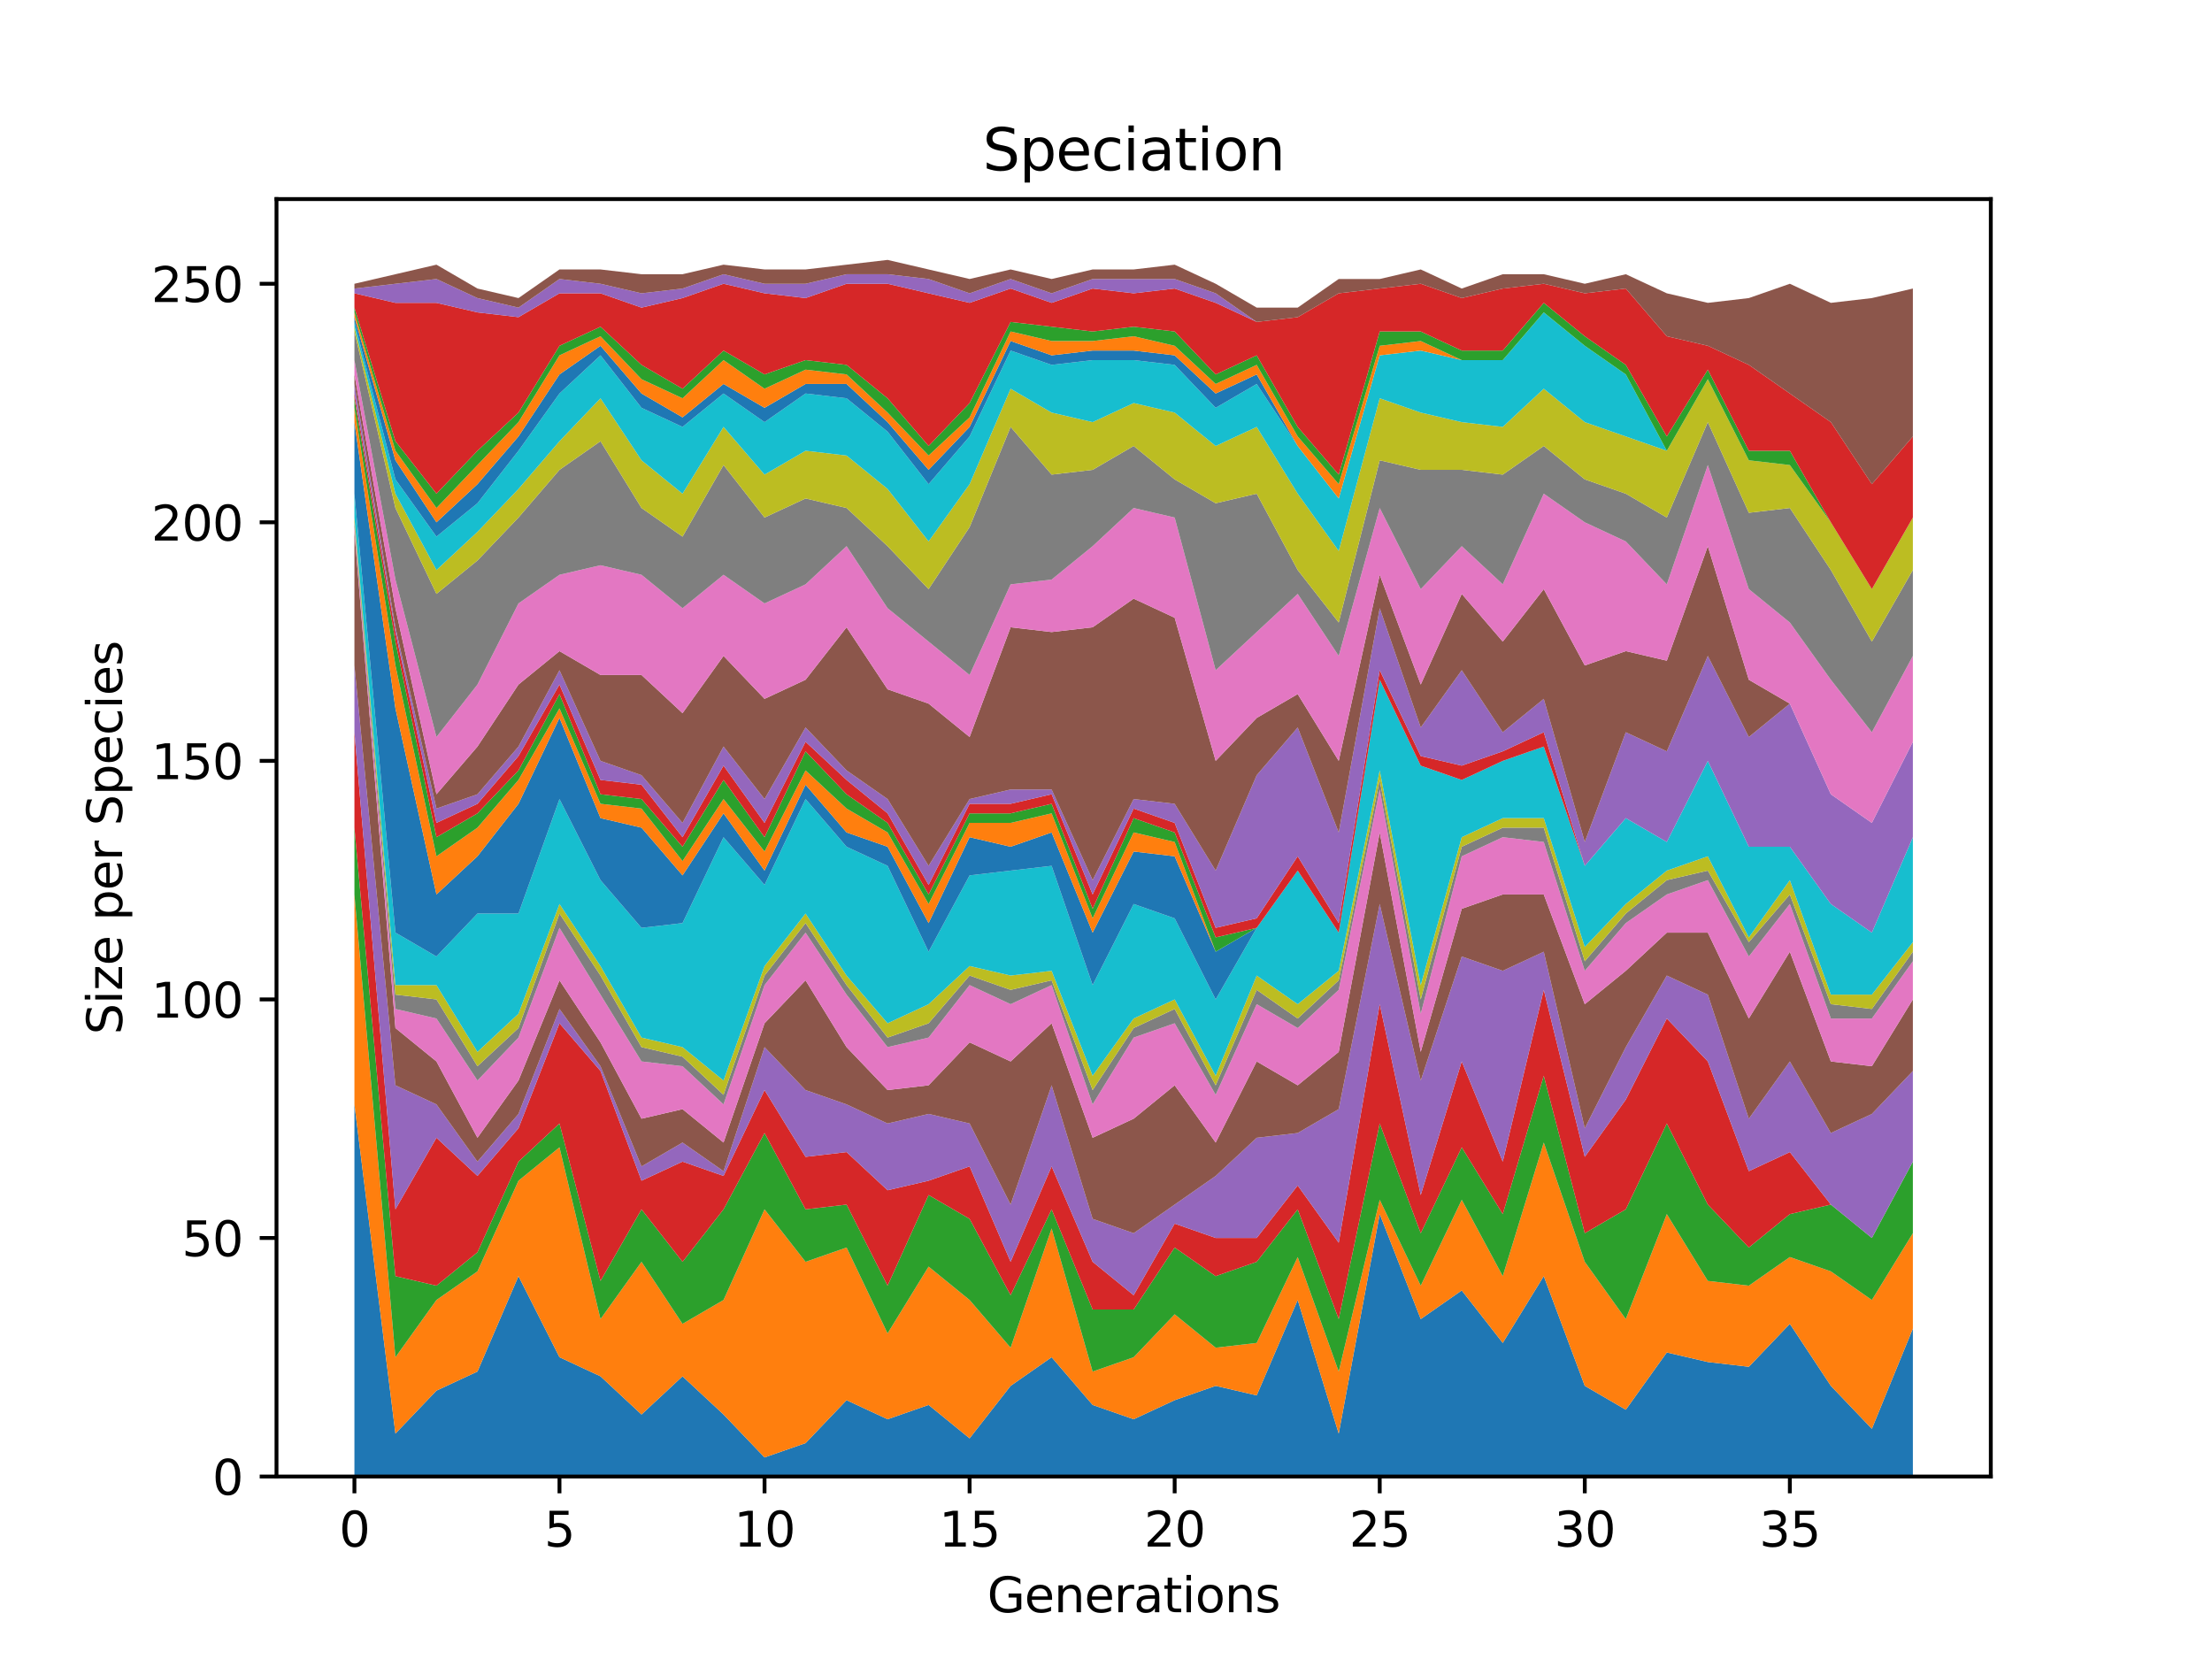 <?xml version="1.0" encoding="utf-8" standalone="no"?>
<!DOCTYPE svg PUBLIC "-//W3C//DTD SVG 1.1//EN"
  "http://www.w3.org/Graphics/SVG/1.1/DTD/svg11.dtd">
<svg xmlns:xlink="http://www.w3.org/1999/xlink" width="460.8pt" height="345.6pt" viewBox="0 0 460.8 345.6" xmlns="http://www.w3.org/2000/svg" version="1.1">
 <defs>
  <style type="text/css">*{stroke-linejoin: round; stroke-linecap: butt}</style>
 </defs>
 <g id="figure_1">
  <g id="patch_1">
   <path d="M 0 345.6 
L 460.8 345.6 
L 460.8 0 
L 0 0 
z
" style="fill: #ffffff"/>
  </g>
  <g id="axes_1">
   <g id="patch_2">
    <path d="M 57.6 307.584 
L 414.72 307.584 
L 414.72 41.472 
L 57.6 41.472 
z
" style="fill: #ffffff"/>
   </g>
   <g id="PolyCollection_1">
    <path d="M 73.833 230.061 
L 73.833 307.584 
L 82.376 307.584 
L 90.92 307.584 
L 99.463 307.584 
L 108.007 307.584 
L 116.55 307.584 
L 125.094 307.584 
L 133.638 307.584 
L 142.181 307.584 
L 150.725 307.584 
L 159.268 307.584 
L 167.812 307.584 
L 176.355 307.584 
L 184.899 307.584 
L 193.442 307.584 
L 201.986 307.584 
L 210.529 307.584 
L 219.073 307.584 
L 227.616 307.584 
L 236.16 307.584 
L 244.704 307.584 
L 253.247 307.584 
L 261.791 307.584 
L 270.334 307.584 
L 278.878 307.584 
L 287.421 307.584 
L 295.965 307.584 
L 304.508 307.584 
L 313.052 307.584 
L 321.595 307.584 
L 330.139 307.584 
L 338.682 307.584 
L 347.226 307.584 
L 355.77 307.584 
L 364.313 307.584 
L 372.857 307.584 
L 381.4 307.584 
L 389.944 307.584 
L 398.487 307.584 
L 398.487 276.774 
L 398.487 276.774 
L 389.944 297.645 
L 381.4 288.7 
L 372.857 275.78 
L 364.313 284.725 
L 355.77 283.731 
L 347.226 281.743 
L 338.682 293.67 
L 330.139 288.7 
L 321.595 265.841 
L 313.052 279.755 
L 304.508 268.823 
L 295.965 274.786 
L 287.421 252.92 
L 278.878 298.639 
L 270.334 270.81 
L 261.791 290.688 
L 253.247 288.7 
L 244.704 291.682 
L 236.16 295.657 
L 227.616 292.676 
L 219.073 282.737 
L 210.529 288.7 
L 201.986 299.633 
L 193.442 292.676 
L 184.899 295.657 
L 176.355 291.682 
L 167.812 300.627 
L 159.268 303.608 
L 150.725 294.664 
L 142.181 286.712 
L 133.638 294.664 
L 125.094 286.712 
L 116.55 282.737 
L 108.007 265.841 
L 99.463 285.719 
L 90.92 289.694 
L 82.376 298.639 
L 73.833 230.061 
z
" clip-path="url(#p6341fa1222)" style="fill: #1f77b4"/>
   </g>
   <g id="PolyCollection_2">
    <path d="M 73.833 186.33 
L 73.833 230.061 
L 82.376 298.639 
L 90.92 289.694 
L 99.463 285.719 
L 108.007 265.841 
L 116.55 282.737 
L 125.094 286.712 
L 133.638 294.664 
L 142.181 286.712 
L 150.725 294.664 
L 159.268 303.608 
L 167.812 300.627 
L 176.355 291.682 
L 184.899 295.657 
L 193.442 292.676 
L 201.986 299.633 
L 210.529 288.7 
L 219.073 282.737 
L 227.616 292.676 
L 236.16 295.657 
L 244.704 291.682 
L 253.247 288.7 
L 261.791 290.688 
L 270.334 270.81 
L 278.878 298.639 
L 287.421 252.92 
L 295.965 274.786 
L 304.508 268.823 
L 313.052 279.755 
L 321.595 265.841 
L 330.139 288.7 
L 338.682 293.67 
L 347.226 281.743 
L 355.77 283.731 
L 364.313 284.725 
L 372.857 275.78 
L 381.4 288.7 
L 389.944 297.645 
L 398.487 276.774 
L 398.487 256.896 
L 398.487 256.896 
L 389.944 270.81 
L 381.4 264.847 
L 372.857 261.865 
L 364.313 267.829 
L 355.77 266.835 
L 347.226 252.92 
L 338.682 274.786 
L 330.139 262.859 
L 321.595 238.012 
L 313.052 265.841 
L 304.508 249.939 
L 295.965 267.829 
L 287.421 249.939 
L 278.878 285.719 
L 270.334 261.865 
L 261.791 279.755 
L 253.247 280.749 
L 244.704 273.792 
L 236.16 282.737 
L 227.616 285.719 
L 219.073 255.902 
L 210.529 280.749 
L 201.986 270.81 
L 193.442 263.853 
L 184.899 277.768 
L 176.355 259.878 
L 167.812 262.859 
L 159.268 251.927 
L 150.725 270.81 
L 142.181 275.78 
L 133.638 262.859 
L 125.094 274.786 
L 116.55 239.006 
L 108.007 245.963 
L 99.463 264.847 
L 90.92 270.81 
L 82.376 282.737 
L 73.833 186.33 
z
" clip-path="url(#p6341fa1222)" style="fill: #ff7f0e"/>
   </g>
   <g id="PolyCollection_3">
    <path d="M 73.833 172.416 
L 73.833 186.33 
L 82.376 282.737 
L 90.92 270.81 
L 99.463 264.847 
L 108.007 245.963 
L 116.55 239.006 
L 125.094 274.786 
L 133.638 262.859 
L 142.181 275.78 
L 150.725 270.81 
L 159.268 251.927 
L 167.812 262.859 
L 176.355 259.878 
L 184.899 277.768 
L 193.442 263.853 
L 201.986 270.81 
L 210.529 280.749 
L 219.073 255.902 
L 227.616 285.719 
L 236.16 282.737 
L 244.704 273.792 
L 253.247 280.749 
L 261.791 279.755 
L 270.334 261.865 
L 278.878 285.719 
L 287.421 249.939 
L 295.965 267.829 
L 304.508 249.939 
L 313.052 265.841 
L 321.595 238.012 
L 330.139 262.859 
L 338.682 274.786 
L 347.226 252.92 
L 355.77 266.835 
L 364.313 267.829 
L 372.857 261.865 
L 381.4 264.847 
L 389.944 270.81 
L 398.487 256.896 
L 398.487 241.988 
L 398.487 241.988 
L 389.944 257.89 
L 381.4 250.933 
L 372.857 252.92 
L 364.313 259.878 
L 355.77 250.933 
L 347.226 234.037 
L 338.682 251.927 
L 330.139 256.896 
L 321.595 224.098 
L 313.052 252.92 
L 304.508 239.006 
L 295.965 256.896 
L 287.421 234.037 
L 278.878 274.786 
L 270.334 251.927 
L 261.791 262.859 
L 253.247 265.841 
L 244.704 259.878 
L 236.16 272.798 
L 227.616 272.798 
L 219.073 251.927 
L 210.529 269.816 
L 201.986 253.914 
L 193.442 248.945 
L 184.899 267.829 
L 176.355 250.933 
L 167.812 251.927 
L 159.268 236.024 
L 150.725 251.927 
L 142.181 262.859 
L 133.638 251.927 
L 125.094 266.835 
L 116.55 234.037 
L 108.007 241.988 
L 99.463 260.872 
L 90.92 267.829 
L 82.376 265.841 
L 73.833 172.416 
z
" clip-path="url(#p6341fa1222)" style="fill: #2ca02c"/>
   </g>
   <g id="PolyCollection_4">
    <path d="M 73.833 152.538 
L 73.833 172.416 
L 82.376 265.841 
L 90.92 267.829 
L 99.463 260.872 
L 108.007 241.988 
L 116.55 234.037 
L 125.094 266.835 
L 133.638 251.927 
L 142.181 262.859 
L 150.725 251.927 
L 159.268 236.024 
L 167.812 251.927 
L 176.355 250.933 
L 184.899 267.829 
L 193.442 248.945 
L 201.986 253.914 
L 210.529 269.816 
L 219.073 251.927 
L 227.616 272.798 
L 236.16 272.798 
L 244.704 259.878 
L 253.247 265.841 
L 261.791 262.859 
L 270.334 251.927 
L 278.878 274.786 
L 287.421 234.037 
L 295.965 256.896 
L 304.508 239.006 
L 313.052 252.92 
L 321.595 224.098 
L 330.139 256.896 
L 338.682 251.927 
L 347.226 234.037 
L 355.77 250.933 
L 364.313 259.878 
L 372.857 252.92 
L 381.4 250.933 
L 389.944 257.89 
L 398.487 241.988 
L 398.487 241.988 
L 398.487 241.988 
L 389.944 257.89 
L 381.4 250.933 
L 372.857 240 
L 364.313 243.976 
L 355.77 221.116 
L 347.226 212.171 
L 338.682 229.067 
L 330.139 240.994 
L 321.595 206.208 
L 313.052 241.988 
L 304.508 221.116 
L 295.965 248.945 
L 287.421 209.19 
L 278.878 258.884 
L 270.334 246.957 
L 261.791 257.89 
L 253.247 257.89 
L 244.704 254.908 
L 236.16 269.816 
L 227.616 262.859 
L 219.073 242.982 
L 210.529 262.859 
L 201.986 242.982 
L 193.442 245.963 
L 184.899 247.951 
L 176.355 240 
L 167.812 240.994 
L 159.268 227.08 
L 150.725 244.969 
L 142.181 241.988 
L 133.638 245.963 
L 125.094 223.104 
L 116.55 213.165 
L 108.007 235.031 
L 99.463 244.969 
L 90.92 237.018 
L 82.376 251.927 
L 73.833 152.538 
z
" clip-path="url(#p6341fa1222)" style="fill: #d62728"/>
   </g>
   <g id="PolyCollection_5">
    <path d="M 73.833 138.624 
L 73.833 152.538 
L 82.376 251.927 
L 90.92 237.018 
L 99.463 244.969 
L 108.007 235.031 
L 116.55 213.165 
L 125.094 223.104 
L 133.638 245.963 
L 142.181 241.988 
L 150.725 244.969 
L 159.268 227.08 
L 167.812 240.994 
L 176.355 240 
L 184.899 247.951 
L 193.442 245.963 
L 201.986 242.982 
L 210.529 262.859 
L 219.073 242.982 
L 227.616 262.859 
L 236.16 269.816 
L 244.704 254.908 
L 253.247 257.89 
L 261.791 257.89 
L 270.334 246.957 
L 278.878 258.884 
L 287.421 209.19 
L 295.965 248.945 
L 304.508 221.116 
L 313.052 241.988 
L 321.595 206.208 
L 330.139 240.994 
L 338.682 229.067 
L 347.226 212.171 
L 355.77 221.116 
L 364.313 243.976 
L 372.857 240 
L 381.4 250.933 
L 389.944 257.89 
L 398.487 241.988 
L 398.487 223.104 
L 398.487 223.104 
L 389.944 232.049 
L 381.4 236.024 
L 372.857 221.116 
L 364.313 233.043 
L 355.77 207.202 
L 347.226 203.226 
L 338.682 218.135 
L 330.139 235.031 
L 321.595 198.257 
L 313.052 202.232 
L 304.508 199.251 
L 295.965 225.092 
L 287.421 188.318 
L 278.878 231.055 
L 270.334 236.024 
L 261.791 237.018 
L 253.247 244.969 
L 244.704 250.933 
L 236.16 256.896 
L 227.616 253.914 
L 219.073 226.086 
L 210.529 250.933 
L 201.986 234.037 
L 193.442 232.049 
L 184.899 234.037 
L 176.355 230.061 
L 167.812 227.08 
L 159.268 218.135 
L 150.725 243.976 
L 142.181 238.012 
L 133.638 242.982 
L 125.094 222.11 
L 116.55 210.184 
L 108.007 232.049 
L 99.463 241.988 
L 90.92 230.061 
L 82.376 226.086 
L 73.833 138.624 
z
" clip-path="url(#p6341fa1222)" style="fill: #9467bd"/>
   </g>
   <g id="PolyCollection_6">
    <path d="M 73.833 110.795 
L 73.833 138.624 
L 82.376 226.086 
L 90.92 230.061 
L 99.463 241.988 
L 108.007 232.049 
L 116.55 210.184 
L 125.094 222.11 
L 133.638 242.982 
L 142.181 238.012 
L 150.725 243.976 
L 159.268 218.135 
L 167.812 227.08 
L 176.355 230.061 
L 184.899 234.037 
L 193.442 232.049 
L 201.986 234.037 
L 210.529 250.933 
L 219.073 226.086 
L 227.616 253.914 
L 236.16 256.896 
L 244.704 250.933 
L 253.247 244.969 
L 261.791 237.018 
L 270.334 236.024 
L 278.878 231.055 
L 287.421 188.318 
L 295.965 225.092 
L 304.508 199.251 
L 313.052 202.232 
L 321.595 198.257 
L 330.139 235.031 
L 338.682 218.135 
L 347.226 203.226 
L 355.77 207.202 
L 364.313 233.043 
L 372.857 221.116 
L 381.4 236.024 
L 389.944 232.049 
L 398.487 223.104 
L 398.487 208.196 
L 398.487 208.196 
L 389.944 222.11 
L 381.4 221.116 
L 372.857 198.257 
L 364.313 212.171 
L 355.77 194.281 
L 347.226 194.281 
L 338.682 202.232 
L 330.139 209.19 
L 321.595 186.33 
L 313.052 186.33 
L 304.508 189.312 
L 295.965 219.128 
L 287.421 173.41 
L 278.878 219.128 
L 270.334 226.086 
L 261.791 221.116 
L 253.247 238.012 
L 244.704 226.086 
L 236.16 233.043 
L 227.616 237.018 
L 219.073 213.165 
L 210.529 221.116 
L 201.986 217.141 
L 193.442 226.086 
L 184.899 227.08 
L 176.355 218.135 
L 167.812 204.22 
L 159.268 213.165 
L 150.725 238.012 
L 142.181 231.055 
L 133.638 233.043 
L 125.094 217.141 
L 116.55 204.22 
L 108.007 225.092 
L 99.463 237.018 
L 90.92 221.116 
L 82.376 214.159 
L 73.833 110.795 
z
" clip-path="url(#p6341fa1222)" style="fill: #8c564b"/>
   </g>
   <g id="PolyCollection_7">
    <path d="M 73.833 109.801 
L 73.833 110.795 
L 82.376 214.159 
L 90.92 221.116 
L 99.463 237.018 
L 108.007 225.092 
L 116.55 204.22 
L 125.094 217.141 
L 133.638 233.043 
L 142.181 231.055 
L 150.725 238.012 
L 159.268 213.165 
L 167.812 204.22 
L 176.355 218.135 
L 184.899 227.08 
L 193.442 226.086 
L 201.986 217.141 
L 210.529 221.116 
L 219.073 213.165 
L 227.616 237.018 
L 236.16 233.043 
L 244.704 226.086 
L 253.247 238.012 
L 261.791 221.116 
L 270.334 226.086 
L 278.878 219.128 
L 287.421 173.41 
L 295.965 219.128 
L 304.508 189.312 
L 313.052 186.33 
L 321.595 186.33 
L 330.139 209.19 
L 338.682 202.232 
L 347.226 194.281 
L 355.77 194.281 
L 364.313 212.171 
L 372.857 198.257 
L 381.4 221.116 
L 389.944 222.11 
L 398.487 208.196 
L 398.487 200.245 
L 398.487 200.245 
L 389.944 212.171 
L 381.4 212.171 
L 372.857 188.318 
L 364.313 199.251 
L 355.77 183.349 
L 347.226 186.33 
L 338.682 192.294 
L 330.139 202.232 
L 321.595 175.398 
L 313.052 174.404 
L 304.508 178.379 
L 295.965 211.177 
L 287.421 164.465 
L 278.878 206.208 
L 270.334 214.159 
L 261.791 209.19 
L 253.247 228.073 
L 244.704 213.165 
L 236.16 216.147 
L 227.616 230.061 
L 219.073 205.214 
L 210.529 209.19 
L 201.986 205.214 
L 193.442 216.147 
L 184.899 218.135 
L 176.355 207.202 
L 167.812 194.281 
L 159.268 205.214 
L 150.725 230.061 
L 142.181 222.11 
L 133.638 221.116 
L 125.094 207.202 
L 116.55 193.288 
L 108.007 216.147 
L 99.463 225.092 
L 90.92 212.171 
L 82.376 210.184 
L 73.833 109.801 
z
" clip-path="url(#p6341fa1222)" style="fill: #e377c2"/>
   </g>
   <g id="PolyCollection_8">
    <path d="M 73.833 108.808 
L 73.833 109.801 
L 82.376 210.184 
L 90.92 212.171 
L 99.463 225.092 
L 108.007 216.147 
L 116.55 193.288 
L 125.094 207.202 
L 133.638 221.116 
L 142.181 222.11 
L 150.725 230.061 
L 159.268 205.214 
L 167.812 194.281 
L 176.355 207.202 
L 184.899 218.135 
L 193.442 216.147 
L 201.986 205.214 
L 210.529 209.19 
L 219.073 205.214 
L 227.616 230.061 
L 236.16 216.147 
L 244.704 213.165 
L 253.247 228.073 
L 261.791 209.19 
L 270.334 214.159 
L 278.878 206.208 
L 287.421 164.465 
L 295.965 211.177 
L 304.508 178.379 
L 313.052 174.404 
L 321.595 175.398 
L 330.139 202.232 
L 338.682 192.294 
L 347.226 186.33 
L 355.77 183.349 
L 364.313 199.251 
L 372.857 188.318 
L 381.4 212.171 
L 389.944 212.171 
L 398.487 200.245 
L 398.487 198.257 
L 398.487 198.257 
L 389.944 210.184 
L 381.4 209.19 
L 372.857 186.33 
L 364.313 196.269 
L 355.77 181.361 
L 347.226 183.349 
L 338.682 190.306 
L 330.139 200.245 
L 321.595 172.416 
L 313.052 172.416 
L 304.508 176.392 
L 295.965 208.196 
L 287.421 162.477 
L 278.878 204.22 
L 270.334 212.171 
L 261.791 206.208 
L 253.247 226.086 
L 244.704 210.184 
L 236.16 214.159 
L 227.616 227.08 
L 219.073 204.22 
L 210.529 206.208 
L 201.986 203.226 
L 193.442 213.165 
L 184.899 216.147 
L 176.355 205.214 
L 167.812 192.294 
L 159.268 203.226 
L 150.725 228.073 
L 142.181 220.122 
L 133.638 218.135 
L 125.094 203.226 
L 116.55 190.306 
L 108.007 214.159 
L 99.463 222.11 
L 90.92 208.196 
L 82.376 207.202 
L 73.833 108.808 
z
" clip-path="url(#p6341fa1222)" style="fill: #7f7f7f"/>
   </g>
   <g id="PolyCollection_9">
    <path d="M 73.833 107.814 
L 73.833 108.808 
L 82.376 207.202 
L 90.92 208.196 
L 99.463 222.11 
L 108.007 214.159 
L 116.55 190.306 
L 125.094 203.226 
L 133.638 218.135 
L 142.181 220.122 
L 150.725 228.073 
L 159.268 203.226 
L 167.812 192.294 
L 176.355 205.214 
L 184.899 216.147 
L 193.442 213.165 
L 201.986 203.226 
L 210.529 206.208 
L 219.073 204.22 
L 227.616 227.08 
L 236.16 214.159 
L 244.704 210.184 
L 253.247 226.086 
L 261.791 206.208 
L 270.334 212.171 
L 278.878 204.22 
L 287.421 162.477 
L 295.965 208.196 
L 304.508 176.392 
L 313.052 172.416 
L 321.595 172.416 
L 330.139 200.245 
L 338.682 190.306 
L 347.226 183.349 
L 355.77 181.361 
L 364.313 196.269 
L 372.857 186.33 
L 381.4 209.19 
L 389.944 210.184 
L 398.487 198.257 
L 398.487 196.269 
L 398.487 196.269 
L 389.944 207.202 
L 381.4 207.202 
L 372.857 183.349 
L 364.313 195.275 
L 355.77 178.379 
L 347.226 181.361 
L 338.682 188.318 
L 330.139 197.263 
L 321.595 170.428 
L 313.052 170.428 
L 304.508 174.404 
L 295.965 205.214 
L 287.421 160.489 
L 278.878 202.232 
L 270.334 209.19 
L 261.791 203.226 
L 253.247 224.098 
L 244.704 208.196 
L 236.16 212.171 
L 227.616 224.098 
L 219.073 202.232 
L 210.529 203.226 
L 201.986 201.239 
L 193.442 209.19 
L 184.899 213.165 
L 176.355 203.226 
L 167.812 190.306 
L 159.268 201.239 
L 150.725 225.092 
L 142.181 218.135 
L 133.638 216.147 
L 125.094 201.239 
L 116.55 188.318 
L 108.007 211.177 
L 99.463 219.128 
L 90.92 205.214 
L 82.376 205.214 
L 73.833 107.814 
z
" clip-path="url(#p6341fa1222)" style="fill: #bcbd22"/>
   </g>
   <g id="PolyCollection_10">
    <path d="M 73.833 102.844 
L 73.833 107.814 
L 82.376 205.214 
L 90.92 205.214 
L 99.463 219.128 
L 108.007 211.177 
L 116.55 188.318 
L 125.094 201.239 
L 133.638 216.147 
L 142.181 218.135 
L 150.725 225.092 
L 159.268 201.239 
L 167.812 190.306 
L 176.355 203.226 
L 184.899 213.165 
L 193.442 209.19 
L 201.986 201.239 
L 210.529 203.226 
L 219.073 202.232 
L 227.616 224.098 
L 236.16 212.171 
L 244.704 208.196 
L 253.247 224.098 
L 261.791 203.226 
L 270.334 209.19 
L 278.878 202.232 
L 287.421 160.489 
L 295.965 205.214 
L 304.508 174.404 
L 313.052 170.428 
L 321.595 170.428 
L 330.139 197.263 
L 338.682 188.318 
L 347.226 181.361 
L 355.77 178.379 
L 364.313 195.275 
L 372.857 183.349 
L 381.4 207.202 
L 389.944 207.202 
L 398.487 196.269 
L 398.487 174.404 
L 398.487 174.404 
L 389.944 194.281 
L 381.4 188.318 
L 372.857 176.392 
L 364.313 176.392 
L 355.77 158.502 
L 347.226 175.398 
L 338.682 170.428 
L 330.139 180.367 
L 321.595 155.52 
L 313.052 158.502 
L 304.508 162.477 
L 295.965 159.496 
L 287.421 141.606 
L 278.878 194.281 
L 270.334 181.361 
L 261.791 193.288 
L 253.247 208.196 
L 244.704 191.3 
L 236.16 188.318 
L 227.616 205.214 
L 219.073 180.367 
L 210.529 181.361 
L 201.986 182.355 
L 193.442 198.257 
L 184.899 180.367 
L 176.355 176.392 
L 167.812 166.453 
L 159.268 184.343 
L 150.725 174.404 
L 142.181 192.294 
L 133.638 193.288 
L 125.094 183.349 
L 116.55 166.453 
L 108.007 190.306 
L 99.463 190.306 
L 90.92 199.251 
L 82.376 194.281 
L 73.833 102.844 
z
" clip-path="url(#p6341fa1222)" style="fill: #17becf"/>
   </g>
   <g id="PolyCollection_11">
    <path d="M 73.833 87.936 
L 73.833 102.844 
L 82.376 194.281 
L 90.92 199.251 
L 99.463 190.306 
L 108.007 190.306 
L 116.55 166.453 
L 125.094 183.349 
L 133.638 193.288 
L 142.181 192.294 
L 150.725 174.404 
L 159.268 184.343 
L 167.812 166.453 
L 176.355 176.392 
L 184.899 180.367 
L 193.442 198.257 
L 201.986 182.355 
L 210.529 181.361 
L 219.073 180.367 
L 227.616 205.214 
L 236.16 188.318 
L 244.704 191.3 
L 253.247 208.196 
L 261.791 193.288 
L 270.334 181.361 
L 278.878 194.281 
L 287.421 141.606 
L 295.965 159.496 
L 304.508 162.477 
L 313.052 158.502 
L 321.595 155.52 
L 330.139 180.367 
L 338.682 170.428 
L 347.226 175.398 
L 355.77 158.502 
L 364.313 176.392 
L 372.857 176.392 
L 381.4 188.318 
L 389.944 194.281 
L 398.487 174.404 
L 398.487 174.404 
L 398.487 174.404 
L 389.944 194.281 
L 381.4 188.318 
L 372.857 176.392 
L 364.313 176.392 
L 355.77 158.502 
L 347.226 175.398 
L 338.682 170.428 
L 330.139 180.367 
L 321.595 155.52 
L 313.052 158.502 
L 304.508 162.477 
L 295.965 159.496 
L 287.421 141.606 
L 278.878 194.281 
L 270.334 181.361 
L 261.791 193.288 
L 253.247 198.257 
L 244.704 178.379 
L 236.16 177.385 
L 227.616 194.281 
L 219.073 173.41 
L 210.529 176.392 
L 201.986 174.404 
L 193.442 192.294 
L 184.899 176.392 
L 176.355 173.41 
L 167.812 163.471 
L 159.268 181.361 
L 150.725 169.434 
L 142.181 182.355 
L 133.638 172.416 
L 125.094 170.428 
L 116.55 149.557 
L 108.007 167.447 
L 99.463 178.379 
L 90.92 186.33 
L 82.376 147.569 
L 73.833 87.936 
z
" clip-path="url(#p6341fa1222)" style="fill: #1f77b4"/>
   </g>
   <g id="PolyCollection_12">
    <path d="M 73.833 84.954 
L 73.833 87.936 
L 82.376 147.569 
L 90.92 186.33 
L 99.463 178.379 
L 108.007 167.447 
L 116.55 149.557 
L 125.094 170.428 
L 133.638 172.416 
L 142.181 182.355 
L 150.725 169.434 
L 159.268 181.361 
L 167.812 163.471 
L 176.355 173.41 
L 184.899 176.392 
L 193.442 192.294 
L 201.986 174.404 
L 210.529 176.392 
L 219.073 173.41 
L 227.616 194.281 
L 236.16 177.385 
L 244.704 178.379 
L 253.247 198.257 
L 261.791 193.288 
L 270.334 181.361 
L 278.878 194.281 
L 287.421 141.606 
L 295.965 159.496 
L 304.508 162.477 
L 313.052 158.502 
L 321.595 155.52 
L 330.139 180.367 
L 338.682 170.428 
L 347.226 175.398 
L 355.77 158.502 
L 364.313 176.392 
L 372.857 176.392 
L 381.4 188.318 
L 389.944 194.281 
L 398.487 174.404 
L 398.487 174.404 
L 398.487 174.404 
L 389.944 194.281 
L 381.4 188.318 
L 372.857 176.392 
L 364.313 176.392 
L 355.77 158.502 
L 347.226 175.398 
L 338.682 170.428 
L 330.139 180.367 
L 321.595 155.52 
L 313.052 158.502 
L 304.508 162.477 
L 295.965 159.496 
L 287.421 141.606 
L 278.878 194.281 
L 270.334 181.361 
L 261.791 193.288 
L 253.247 198.257 
L 244.704 175.398 
L 236.16 173.41 
L 227.616 191.3 
L 219.073 169.434 
L 210.529 171.422 
L 201.986 171.422 
L 193.442 188.318 
L 184.899 173.41 
L 176.355 168.44 
L 167.812 160.489 
L 159.268 177.385 
L 150.725 166.453 
L 142.181 179.373 
L 133.638 168.44 
L 125.094 167.447 
L 116.55 147.569 
L 108.007 162.477 
L 99.463 172.416 
L 90.92 178.379 
L 82.376 138.624 
L 73.833 84.954 
z
" clip-path="url(#p6341fa1222)" style="fill: #ff7f0e"/>
   </g>
   <g id="PolyCollection_13">
    <path d="M 73.833 82.967 
L 73.833 84.954 
L 82.376 138.624 
L 90.92 178.379 
L 99.463 172.416 
L 108.007 162.477 
L 116.55 147.569 
L 125.094 167.447 
L 133.638 168.44 
L 142.181 179.373 
L 150.725 166.453 
L 159.268 177.385 
L 167.812 160.489 
L 176.355 168.44 
L 184.899 173.41 
L 193.442 188.318 
L 201.986 171.422 
L 210.529 171.422 
L 219.073 169.434 
L 227.616 191.3 
L 236.16 173.41 
L 244.704 175.398 
L 253.247 198.257 
L 261.791 193.288 
L 270.334 181.361 
L 278.878 194.281 
L 287.421 141.606 
L 295.965 159.496 
L 304.508 162.477 
L 313.052 158.502 
L 321.595 155.52 
L 330.139 180.367 
L 338.682 170.428 
L 347.226 175.398 
L 355.77 158.502 
L 364.313 176.392 
L 372.857 176.392 
L 381.4 188.318 
L 389.944 194.281 
L 398.487 174.404 
L 398.487 174.404 
L 398.487 174.404 
L 389.944 194.281 
L 381.4 188.318 
L 372.857 176.392 
L 364.313 176.392 
L 355.77 158.502 
L 347.226 175.398 
L 338.682 170.428 
L 330.139 180.367 
L 321.595 155.52 
L 313.052 158.502 
L 304.508 162.477 
L 295.965 159.496 
L 287.421 141.606 
L 278.878 194.281 
L 270.334 181.361 
L 261.791 193.288 
L 253.247 195.275 
L 244.704 173.41 
L 236.16 170.428 
L 227.616 189.312 
L 219.073 167.447 
L 210.529 169.434 
L 201.986 169.434 
L 193.442 186.33 
L 184.899 171.422 
L 176.355 165.459 
L 167.812 156.514 
L 159.268 174.404 
L 150.725 162.477 
L 142.181 176.392 
L 133.638 166.453 
L 125.094 165.459 
L 116.55 144.587 
L 108.007 160.489 
L 99.463 169.434 
L 90.92 174.404 
L 82.376 133.655 
L 73.833 82.967 
z
" clip-path="url(#p6341fa1222)" style="fill: #2ca02c"/>
   </g>
   <g id="PolyCollection_14">
    <path d="M 73.833 81.973 
L 73.833 82.967 
L 82.376 133.655 
L 90.92 174.404 
L 99.463 169.434 
L 108.007 160.489 
L 116.55 144.587 
L 125.094 165.459 
L 133.638 166.453 
L 142.181 176.392 
L 150.725 162.477 
L 159.268 174.404 
L 167.812 156.514 
L 176.355 165.459 
L 184.899 171.422 
L 193.442 186.33 
L 201.986 169.434 
L 210.529 169.434 
L 219.073 167.447 
L 227.616 189.312 
L 236.16 170.428 
L 244.704 173.41 
L 253.247 195.275 
L 261.791 193.288 
L 270.334 181.361 
L 278.878 194.281 
L 287.421 141.606 
L 295.965 159.496 
L 304.508 162.477 
L 313.052 158.502 
L 321.595 155.52 
L 330.139 180.367 
L 338.682 170.428 
L 347.226 175.398 
L 355.77 158.502 
L 364.313 176.392 
L 372.857 176.392 
L 381.4 188.318 
L 389.944 194.281 
L 398.487 174.404 
L 398.487 174.404 
L 398.487 174.404 
L 389.944 194.281 
L 381.4 188.318 
L 372.857 176.392 
L 364.313 176.392 
L 355.77 158.502 
L 347.226 175.398 
L 338.682 170.428 
L 330.139 180.367 
L 321.595 152.538 
L 313.052 156.514 
L 304.508 159.496 
L 295.965 157.508 
L 287.421 139.618 
L 278.878 192.294 
L 270.334 178.379 
L 261.791 191.3 
L 253.247 193.288 
L 244.704 171.422 
L 236.16 168.44 
L 227.616 186.33 
L 219.073 165.459 
L 210.529 167.447 
L 201.986 167.447 
L 193.442 184.343 
L 184.899 169.434 
L 176.355 162.477 
L 167.812 154.526 
L 159.268 171.422 
L 150.725 159.496 
L 142.181 174.404 
L 133.638 163.471 
L 125.094 162.477 
L 116.55 142.6 
L 108.007 157.508 
L 99.463 167.447 
L 90.92 171.422 
L 82.376 131.667 
L 73.833 81.973 
z
" clip-path="url(#p6341fa1222)" style="fill: #d62728"/>
   </g>
   <g id="PolyCollection_15">
    <path d="M 73.833 79.985 
L 73.833 81.973 
L 82.376 131.667 
L 90.92 171.422 
L 99.463 167.447 
L 108.007 157.508 
L 116.55 142.6 
L 125.094 162.477 
L 133.638 163.471 
L 142.181 174.404 
L 150.725 159.496 
L 159.268 171.422 
L 167.812 154.526 
L 176.355 162.477 
L 184.899 169.434 
L 193.442 184.343 
L 201.986 167.447 
L 210.529 167.447 
L 219.073 165.459 
L 227.616 186.33 
L 236.16 168.44 
L 244.704 171.422 
L 253.247 193.288 
L 261.791 191.3 
L 270.334 178.379 
L 278.878 192.294 
L 287.421 139.618 
L 295.965 157.508 
L 304.508 159.496 
L 313.052 156.514 
L 321.595 152.538 
L 330.139 180.367 
L 338.682 170.428 
L 347.226 175.398 
L 355.77 158.502 
L 364.313 176.392 
L 372.857 176.392 
L 381.4 188.318 
L 389.944 194.281 
L 398.487 174.404 
L 398.487 154.526 
L 398.487 154.526 
L 389.944 171.422 
L 381.4 165.459 
L 372.857 146.575 
L 364.313 153.532 
L 355.77 136.636 
L 347.226 156.514 
L 338.682 152.538 
L 330.139 175.398 
L 321.595 145.581 
L 313.052 152.538 
L 304.508 139.618 
L 295.965 151.544 
L 287.421 126.697 
L 278.878 173.41 
L 270.334 151.544 
L 261.791 161.483 
L 253.247 181.361 
L 244.704 167.447 
L 236.16 166.453 
L 227.616 183.349 
L 219.073 164.465 
L 210.529 164.465 
L 201.986 166.453 
L 193.442 180.367 
L 184.899 166.453 
L 176.355 160.489 
L 167.812 151.544 
L 159.268 166.453 
L 150.725 155.52 
L 142.181 171.422 
L 133.638 161.483 
L 125.094 158.502 
L 116.55 139.618 
L 108.007 155.52 
L 99.463 165.459 
L 90.92 168.44 
L 82.376 130.673 
L 73.833 79.985 
z
" clip-path="url(#p6341fa1222)" style="fill: #9467bd"/>
   </g>
   <g id="PolyCollection_16">
    <path d="M 73.833 77.997 
L 73.833 79.985 
L 82.376 130.673 
L 90.92 168.44 
L 99.463 165.459 
L 108.007 155.52 
L 116.55 139.618 
L 125.094 158.502 
L 133.638 161.483 
L 142.181 171.422 
L 150.725 155.52 
L 159.268 166.453 
L 167.812 151.544 
L 176.355 160.489 
L 184.899 166.453 
L 193.442 180.367 
L 201.986 166.453 
L 210.529 164.465 
L 219.073 164.465 
L 227.616 183.349 
L 236.16 166.453 
L 244.704 167.447 
L 253.247 181.361 
L 261.791 161.483 
L 270.334 151.544 
L 278.878 173.41 
L 287.421 126.697 
L 295.965 151.544 
L 304.508 139.618 
L 313.052 152.538 
L 321.595 145.581 
L 330.139 175.398 
L 338.682 152.538 
L 347.226 156.514 
L 355.77 136.636 
L 364.313 153.532 
L 372.857 146.575 
L 381.4 165.459 
L 389.944 171.422 
L 398.487 154.526 
L 398.487 154.526 
L 398.487 154.526 
L 389.944 171.422 
L 381.4 165.459 
L 372.857 146.575 
L 364.313 141.606 
L 355.77 113.777 
L 347.226 137.63 
L 338.682 135.642 
L 330.139 138.624 
L 321.595 122.722 
L 313.052 133.655 
L 304.508 123.716 
L 295.965 142.6 
L 287.421 119.74 
L 278.878 158.502 
L 270.334 144.587 
L 261.791 149.557 
L 253.247 158.502 
L 244.704 128.685 
L 236.16 124.71 
L 227.616 130.673 
L 219.073 131.667 
L 210.529 130.673 
L 201.986 153.532 
L 193.442 146.575 
L 184.899 143.593 
L 176.355 130.673 
L 167.812 141.606 
L 159.268 145.581 
L 150.725 136.636 
L 142.181 148.563 
L 133.638 140.612 
L 125.094 140.612 
L 116.55 135.642 
L 108.007 142.6 
L 99.463 155.52 
L 90.92 165.459 
L 82.376 126.697 
L 73.833 77.997 
z
" clip-path="url(#p6341fa1222)" style="fill: #8c564b"/>
   </g>
   <g id="PolyCollection_17">
    <path d="M 73.833 75.016 
L 73.833 77.997 
L 82.376 126.697 
L 90.92 165.459 
L 99.463 155.52 
L 108.007 142.6 
L 116.55 135.642 
L 125.094 140.612 
L 133.638 140.612 
L 142.181 148.563 
L 150.725 136.636 
L 159.268 145.581 
L 167.812 141.606 
L 176.355 130.673 
L 184.899 143.593 
L 193.442 146.575 
L 201.986 153.532 
L 210.529 130.673 
L 219.073 131.667 
L 227.616 130.673 
L 236.16 124.71 
L 244.704 128.685 
L 253.247 158.502 
L 261.791 149.557 
L 270.334 144.587 
L 278.878 158.502 
L 287.421 119.74 
L 295.965 142.6 
L 304.508 123.716 
L 313.052 133.655 
L 321.595 122.722 
L 330.139 138.624 
L 338.682 135.642 
L 347.226 137.63 
L 355.77 113.777 
L 364.313 141.606 
L 372.857 146.575 
L 381.4 165.459 
L 389.944 171.422 
L 398.487 154.526 
L 398.487 136.636 
L 398.487 136.636 
L 389.944 152.538 
L 381.4 141.606 
L 372.857 129.679 
L 364.313 122.722 
L 355.77 96.881 
L 347.226 121.728 
L 338.682 112.783 
L 330.139 108.808 
L 321.595 102.844 
L 313.052 121.728 
L 304.508 113.777 
L 295.965 122.722 
L 287.421 105.826 
L 278.878 136.636 
L 270.334 123.716 
L 261.791 131.667 
L 253.247 139.618 
L 244.704 107.814 
L 236.16 105.826 
L 227.616 113.777 
L 219.073 120.734 
L 210.529 121.728 
L 201.986 140.612 
L 193.442 133.655 
L 184.899 126.697 
L 176.355 113.777 
L 167.812 121.728 
L 159.268 125.704 
L 150.725 119.74 
L 142.181 126.697 
L 133.638 119.74 
L 125.094 117.752 
L 116.55 119.74 
L 108.007 125.704 
L 99.463 142.6 
L 90.92 153.532 
L 82.376 120.734 
L 73.833 75.016 
z
" clip-path="url(#p6341fa1222)" style="fill: #e377c2"/>
   </g>
   <g id="PolyCollection_18">
    <path d="M 73.833 69.052 
L 73.833 75.016 
L 82.376 120.734 
L 90.92 153.532 
L 99.463 142.6 
L 108.007 125.704 
L 116.55 119.74 
L 125.094 117.752 
L 133.638 119.74 
L 142.181 126.697 
L 150.725 119.74 
L 159.268 125.704 
L 167.812 121.728 
L 176.355 113.777 
L 184.899 126.697 
L 193.442 133.655 
L 201.986 140.612 
L 210.529 121.728 
L 219.073 120.734 
L 227.616 113.777 
L 236.16 105.826 
L 244.704 107.814 
L 253.247 139.618 
L 261.791 131.667 
L 270.334 123.716 
L 278.878 136.636 
L 287.421 105.826 
L 295.965 122.722 
L 304.508 113.777 
L 313.052 121.728 
L 321.595 102.844 
L 330.139 108.808 
L 338.682 112.783 
L 347.226 121.728 
L 355.77 96.881 
L 364.313 122.722 
L 372.857 129.679 
L 381.4 141.606 
L 389.944 152.538 
L 398.487 136.636 
L 398.487 118.746 
L 398.487 118.746 
L 389.944 133.655 
L 381.4 118.746 
L 372.857 105.826 
L 364.313 106.82 
L 355.77 87.936 
L 347.226 107.814 
L 338.682 102.844 
L 330.139 99.863 
L 321.595 92.905 
L 313.052 98.869 
L 304.508 97.875 
L 295.965 97.875 
L 287.421 95.887 
L 278.878 129.679 
L 270.334 118.746 
L 261.791 102.844 
L 253.247 104.832 
L 244.704 99.863 
L 236.16 92.905 
L 227.616 97.875 
L 219.073 98.869 
L 210.529 88.93 
L 201.986 109.801 
L 193.442 122.722 
L 184.899 113.777 
L 176.355 105.826 
L 167.812 103.838 
L 159.268 107.814 
L 150.725 96.881 
L 142.181 111.789 
L 133.638 105.826 
L 125.094 91.912 
L 116.55 97.875 
L 108.007 107.814 
L 99.463 116.759 
L 90.92 123.716 
L 82.376 105.826 
L 73.833 69.052 
z
" clip-path="url(#p6341fa1222)" style="fill: #7f7f7f"/>
   </g>
   <g id="PolyCollection_19">
    <path d="M 73.833 68.058 
L 73.833 69.052 
L 82.376 105.826 
L 90.92 123.716 
L 99.463 116.759 
L 108.007 107.814 
L 116.55 97.875 
L 125.094 91.912 
L 133.638 105.826 
L 142.181 111.789 
L 150.725 96.881 
L 159.268 107.814 
L 167.812 103.838 
L 176.355 105.826 
L 184.899 113.777 
L 193.442 122.722 
L 201.986 109.801 
L 210.529 88.93 
L 219.073 98.869 
L 227.616 97.875 
L 236.16 92.905 
L 244.704 99.863 
L 253.247 104.832 
L 261.791 102.844 
L 270.334 118.746 
L 278.878 129.679 
L 287.421 95.887 
L 295.965 97.875 
L 304.508 97.875 
L 313.052 98.869 
L 321.595 92.905 
L 330.139 99.863 
L 338.682 102.844 
L 347.226 107.814 
L 355.77 87.936 
L 364.313 106.82 
L 372.857 105.826 
L 381.4 118.746 
L 389.944 133.655 
L 398.487 118.746 
L 398.487 107.814 
L 398.487 107.814 
L 389.944 122.722 
L 381.4 108.808 
L 372.857 96.881 
L 364.313 95.887 
L 355.77 78.991 
L 347.226 93.899 
L 338.682 90.918 
L 330.139 87.936 
L 321.595 80.979 
L 313.052 88.93 
L 304.508 87.936 
L 295.965 85.948 
L 287.421 82.967 
L 278.878 114.771 
L 270.334 102.844 
L 261.791 88.93 
L 253.247 92.905 
L 244.704 85.948 
L 236.16 83.96 
L 227.616 87.936 
L 219.073 85.948 
L 210.529 80.979 
L 201.986 100.856 
L 193.442 112.783 
L 184.899 101.85 
L 176.355 94.893 
L 167.812 93.899 
L 159.268 98.869 
L 150.725 88.93 
L 142.181 102.844 
L 133.638 95.887 
L 125.094 82.967 
L 116.55 91.912 
L 108.007 101.85 
L 99.463 110.795 
L 90.92 118.746 
L 82.376 102.844 
L 73.833 68.058 
z
" clip-path="url(#p6341fa1222)" style="fill: #bcbd22"/>
   </g>
   <g id="PolyCollection_20">
    <path d="M 73.833 67.064 
L 73.833 68.058 
L 82.376 102.844 
L 90.92 118.746 
L 99.463 110.795 
L 108.007 101.85 
L 116.55 91.912 
L 125.094 82.967 
L 133.638 95.887 
L 142.181 102.844 
L 150.725 88.93 
L 159.268 98.869 
L 167.812 93.899 
L 176.355 94.893 
L 184.899 101.85 
L 193.442 112.783 
L 201.986 100.856 
L 210.529 80.979 
L 219.073 85.948 
L 227.616 87.936 
L 236.16 83.96 
L 244.704 85.948 
L 253.247 92.905 
L 261.791 88.93 
L 270.334 102.844 
L 278.878 114.771 
L 287.421 82.967 
L 295.965 85.948 
L 304.508 87.936 
L 313.052 88.93 
L 321.595 80.979 
L 330.139 87.936 
L 338.682 90.918 
L 347.226 93.899 
L 355.77 78.991 
L 364.313 95.887 
L 372.857 96.881 
L 381.4 108.808 
L 389.944 122.722 
L 398.487 107.814 
L 398.487 107.814 
L 398.487 107.814 
L 389.944 122.722 
L 381.4 108.808 
L 372.857 96.881 
L 364.313 95.887 
L 355.77 78.991 
L 347.226 93.899 
L 338.682 77.997 
L 330.139 72.034 
L 321.595 65.077 
L 313.052 75.016 
L 304.508 75.016 
L 295.965 73.028 
L 287.421 74.022 
L 278.878 103.838 
L 270.334 92.905 
L 261.791 79.985 
L 253.247 84.954 
L 244.704 76.009 
L 236.16 75.016 
L 227.616 75.016 
L 219.073 76.009 
L 210.529 73.028 
L 201.986 90.918 
L 193.442 100.856 
L 184.899 89.924 
L 176.355 82.967 
L 167.812 81.973 
L 159.268 87.936 
L 150.725 81.973 
L 142.181 88.93 
L 133.638 84.954 
L 125.094 74.022 
L 116.55 81.973 
L 108.007 93.899 
L 99.463 104.832 
L 90.92 111.789 
L 82.376 99.863 
L 73.833 67.064 
z
" clip-path="url(#p6341fa1222)" style="fill: #17becf"/>
   </g>
   <g id="PolyCollection_21">
    <path d="M 73.833 66.071 
L 73.833 67.064 
L 82.376 99.863 
L 90.92 111.789 
L 99.463 104.832 
L 108.007 93.899 
L 116.55 81.973 
L 125.094 74.022 
L 133.638 84.954 
L 142.181 88.93 
L 150.725 81.973 
L 159.268 87.936 
L 167.812 81.973 
L 176.355 82.967 
L 184.899 89.924 
L 193.442 100.856 
L 201.986 90.918 
L 210.529 73.028 
L 219.073 76.009 
L 227.616 75.016 
L 236.16 75.016 
L 244.704 76.009 
L 253.247 84.954 
L 261.791 79.985 
L 270.334 92.905 
L 278.878 103.838 
L 287.421 74.022 
L 295.965 73.028 
L 304.508 75.016 
L 313.052 75.016 
L 321.595 65.077 
L 330.139 72.034 
L 338.682 77.997 
L 347.226 93.899 
L 355.77 78.991 
L 364.313 95.887 
L 372.857 96.881 
L 381.4 108.808 
L 389.944 122.722 
L 398.487 107.814 
L 398.487 107.814 
L 398.487 107.814 
L 389.944 122.722 
L 381.4 108.808 
L 372.857 96.881 
L 364.313 95.887 
L 355.77 78.991 
L 347.226 93.899 
L 338.682 77.997 
L 330.139 72.034 
L 321.595 65.077 
L 313.052 75.016 
L 304.508 75.016 
L 295.965 73.028 
L 287.421 74.022 
L 278.878 103.838 
L 270.334 92.905 
L 261.791 77.997 
L 253.247 81.973 
L 244.704 74.022 
L 236.16 73.028 
L 227.616 73.028 
L 219.073 74.022 
L 210.529 71.04 
L 201.986 88.93 
L 193.442 97.875 
L 184.899 87.936 
L 176.355 79.985 
L 167.812 79.985 
L 159.268 84.954 
L 150.725 79.985 
L 142.181 86.942 
L 133.638 81.973 
L 125.094 72.034 
L 116.55 77.997 
L 108.007 90.918 
L 99.463 100.856 
L 90.92 108.808 
L 82.376 95.887 
L 73.833 66.071 
z
" clip-path="url(#p6341fa1222)" style="fill: #1f77b4"/>
   </g>
   <g id="PolyCollection_22">
    <path d="M 73.833 65.077 
L 73.833 66.071 
L 82.376 95.887 
L 90.92 108.808 
L 99.463 100.856 
L 108.007 90.918 
L 116.55 77.997 
L 125.094 72.034 
L 133.638 81.973 
L 142.181 86.942 
L 150.725 79.985 
L 159.268 84.954 
L 167.812 79.985 
L 176.355 79.985 
L 184.899 87.936 
L 193.442 97.875 
L 201.986 88.93 
L 210.529 71.04 
L 219.073 74.022 
L 227.616 73.028 
L 236.16 73.028 
L 244.704 74.022 
L 253.247 81.973 
L 261.791 77.997 
L 270.334 92.905 
L 278.878 103.838 
L 287.421 74.022 
L 295.965 73.028 
L 304.508 75.016 
L 313.052 75.016 
L 321.595 65.077 
L 330.139 72.034 
L 338.682 77.997 
L 347.226 93.899 
L 355.77 78.991 
L 364.313 95.887 
L 372.857 96.881 
L 381.4 108.808 
L 389.944 122.722 
L 398.487 107.814 
L 398.487 107.814 
L 398.487 107.814 
L 389.944 122.722 
L 381.4 108.808 
L 372.857 96.881 
L 364.313 95.887 
L 355.77 78.991 
L 347.226 93.899 
L 338.682 77.997 
L 330.139 72.034 
L 321.595 65.077 
L 313.052 75.016 
L 304.508 75.016 
L 295.965 71.04 
L 287.421 72.034 
L 278.878 100.856 
L 270.334 90.918 
L 261.791 76.009 
L 253.247 79.985 
L 244.704 72.034 
L 236.16 70.046 
L 227.616 71.04 
L 219.073 71.04 
L 210.529 69.052 
L 201.986 86.942 
L 193.442 94.893 
L 184.899 85.948 
L 176.355 77.997 
L 167.812 77.003 
L 159.268 80.979 
L 150.725 75.016 
L 142.181 82.967 
L 133.638 78.991 
L 125.094 70.046 
L 116.55 74.022 
L 108.007 87.936 
L 99.463 96.881 
L 90.92 105.826 
L 82.376 93.899 
L 73.833 65.077 
z
" clip-path="url(#p6341fa1222)" style="fill: #ff7f0e"/>
   </g>
   <g id="PolyCollection_23">
    <path d="M 73.833 64.083 
L 73.833 65.077 
L 82.376 93.899 
L 90.92 105.826 
L 99.463 96.881 
L 108.007 87.936 
L 116.55 74.022 
L 125.094 70.046 
L 133.638 78.991 
L 142.181 82.967 
L 150.725 75.016 
L 159.268 80.979 
L 167.812 77.003 
L 176.355 77.997 
L 184.899 85.948 
L 193.442 94.893 
L 201.986 86.942 
L 210.529 69.052 
L 219.073 71.04 
L 227.616 71.04 
L 236.16 70.046 
L 244.704 72.034 
L 253.247 79.985 
L 261.791 76.009 
L 270.334 90.918 
L 278.878 100.856 
L 287.421 72.034 
L 295.965 71.04 
L 304.508 75.016 
L 313.052 75.016 
L 321.595 65.077 
L 330.139 72.034 
L 338.682 77.997 
L 347.226 93.899 
L 355.77 78.991 
L 364.313 95.887 
L 372.857 96.881 
L 381.4 108.808 
L 389.944 122.722 
L 398.487 107.814 
L 398.487 107.814 
L 398.487 107.814 
L 389.944 122.722 
L 381.4 108.808 
L 372.857 93.899 
L 364.313 93.899 
L 355.77 77.003 
L 347.226 90.918 
L 338.682 76.009 
L 330.139 70.046 
L 321.595 63.089 
L 313.052 73.028 
L 304.508 73.028 
L 295.965 69.052 
L 287.421 69.052 
L 278.878 98.869 
L 270.334 88.93 
L 261.791 74.022 
L 253.247 77.997 
L 244.704 69.052 
L 236.16 68.058 
L 227.616 69.052 
L 219.073 68.058 
L 210.529 67.064 
L 201.986 83.96 
L 193.442 92.905 
L 184.899 82.967 
L 176.355 76.009 
L 167.812 75.016 
L 159.268 77.997 
L 150.725 73.028 
L 142.181 80.979 
L 133.638 76.009 
L 125.094 68.058 
L 116.55 72.034 
L 108.007 85.948 
L 99.463 93.899 
L 90.92 102.844 
L 82.376 91.912 
L 73.833 64.083 
z
" clip-path="url(#p6341fa1222)" style="fill: #2ca02c"/>
   </g>
   <g id="PolyCollection_24">
    <path d="M 73.833 61.101 
L 73.833 64.083 
L 82.376 91.912 
L 90.92 102.844 
L 99.463 93.899 
L 108.007 85.948 
L 116.55 72.034 
L 125.094 68.058 
L 133.638 76.009 
L 142.181 80.979 
L 150.725 73.028 
L 159.268 77.997 
L 167.812 75.016 
L 176.355 76.009 
L 184.899 82.967 
L 193.442 92.905 
L 201.986 83.96 
L 210.529 67.064 
L 219.073 68.058 
L 227.616 69.052 
L 236.16 68.058 
L 244.704 69.052 
L 253.247 77.997 
L 261.791 74.022 
L 270.334 88.93 
L 278.878 98.869 
L 287.421 69.052 
L 295.965 69.052 
L 304.508 73.028 
L 313.052 73.028 
L 321.595 63.089 
L 330.139 70.046 
L 338.682 76.009 
L 347.226 90.918 
L 355.77 77.003 
L 364.313 93.899 
L 372.857 93.899 
L 381.4 108.808 
L 389.944 122.722 
L 398.487 107.814 
L 398.487 90.918 
L 398.487 90.918 
L 389.944 100.856 
L 381.4 87.936 
L 372.857 81.973 
L 364.313 76.009 
L 355.77 72.034 
L 347.226 70.046 
L 338.682 60.107 
L 330.139 61.101 
L 321.595 59.113 
L 313.052 60.107 
L 304.508 62.095 
L 295.965 59.113 
L 287.421 60.107 
L 278.878 61.101 
L 270.334 66.071 
L 261.791 67.064 
L 253.247 63.089 
L 244.704 60.107 
L 236.16 61.101 
L 227.616 60.107 
L 219.073 63.089 
L 210.529 60.107 
L 201.986 63.089 
L 193.442 61.101 
L 184.899 59.113 
L 176.355 59.113 
L 167.812 62.095 
L 159.268 61.101 
L 150.725 59.113 
L 142.181 62.095 
L 133.638 64.083 
L 125.094 61.101 
L 116.55 61.101 
L 108.007 66.071 
L 99.463 65.077 
L 90.92 63.089 
L 82.376 63.089 
L 73.833 61.101 
z
" clip-path="url(#p6341fa1222)" style="fill: #d62728"/>
   </g>
   <g id="PolyCollection_25">
    <path d="M 73.833 60.107 
L 73.833 61.101 
L 82.376 63.089 
L 90.92 63.089 
L 99.463 65.077 
L 108.007 66.071 
L 116.55 61.101 
L 125.094 61.101 
L 133.638 64.083 
L 142.181 62.095 
L 150.725 59.113 
L 159.268 61.101 
L 167.812 62.095 
L 176.355 59.113 
L 184.899 59.113 
L 193.442 61.101 
L 201.986 63.089 
L 210.529 60.107 
L 219.073 63.089 
L 227.616 60.107 
L 236.16 61.101 
L 244.704 60.107 
L 253.247 63.089 
L 261.791 67.064 
L 270.334 66.071 
L 278.878 61.101 
L 287.421 60.107 
L 295.965 59.113 
L 304.508 62.095 
L 313.052 60.107 
L 321.595 59.113 
L 330.139 61.101 
L 338.682 60.107 
L 347.226 70.046 
L 355.77 72.034 
L 364.313 76.009 
L 372.857 81.973 
L 381.4 87.936 
L 389.944 100.856 
L 398.487 90.918 
L 398.487 90.918 
L 398.487 90.918 
L 389.944 100.856 
L 381.4 87.936 
L 372.857 81.973 
L 364.313 76.009 
L 355.77 72.034 
L 347.226 70.046 
L 338.682 60.107 
L 330.139 61.101 
L 321.595 59.113 
L 313.052 60.107 
L 304.508 62.095 
L 295.965 59.113 
L 287.421 60.107 
L 278.878 61.101 
L 270.334 66.071 
L 261.791 67.064 
L 253.247 61.101 
L 244.704 58.12 
L 236.16 58.12 
L 227.616 58.12 
L 219.073 61.101 
L 210.529 58.12 
L 201.986 61.101 
L 193.442 58.12 
L 184.899 57.126 
L 176.355 57.126 
L 167.812 59.113 
L 159.268 59.113 
L 150.725 57.126 
L 142.181 60.107 
L 133.638 61.101 
L 125.094 59.113 
L 116.55 58.12 
L 108.007 64.083 
L 99.463 62.095 
L 90.92 58.12 
L 82.376 59.113 
L 73.833 60.107 
z
" clip-path="url(#p6341fa1222)" style="fill: #9467bd"/>
   </g>
   <g id="PolyCollection_26">
    <path d="M 73.833 59.113 
L 73.833 60.107 
L 82.376 59.113 
L 90.92 58.12 
L 99.463 62.095 
L 108.007 64.083 
L 116.55 58.12 
L 125.094 59.113 
L 133.638 61.101 
L 142.181 60.107 
L 150.725 57.126 
L 159.268 59.113 
L 167.812 59.113 
L 176.355 57.126 
L 184.899 57.126 
L 193.442 58.12 
L 201.986 61.101 
L 210.529 58.12 
L 219.073 61.101 
L 227.616 58.12 
L 236.16 58.12 
L 244.704 58.12 
L 253.247 61.101 
L 261.791 67.064 
L 270.334 66.071 
L 278.878 61.101 
L 287.421 60.107 
L 295.965 59.113 
L 304.508 62.095 
L 313.052 60.107 
L 321.595 59.113 
L 330.139 61.101 
L 338.682 60.107 
L 347.226 70.046 
L 355.77 72.034 
L 364.313 76.009 
L 372.857 81.973 
L 381.4 87.936 
L 389.944 100.856 
L 398.487 90.918 
L 398.487 60.107 
L 398.487 60.107 
L 389.944 62.095 
L 381.4 63.089 
L 372.857 59.113 
L 364.313 62.095 
L 355.77 63.089 
L 347.226 61.101 
L 338.682 57.126 
L 330.139 59.113 
L 321.595 57.126 
L 313.052 57.126 
L 304.508 60.107 
L 295.965 56.132 
L 287.421 58.12 
L 278.878 58.12 
L 270.334 64.083 
L 261.791 64.083 
L 253.247 59.113 
L 244.704 55.138 
L 236.16 56.132 
L 227.616 56.132 
L 219.073 58.12 
L 210.529 56.132 
L 201.986 58.12 
L 193.442 56.132 
L 184.899 54.144 
L 176.355 55.138 
L 167.812 56.132 
L 159.268 56.132 
L 150.725 55.138 
L 142.181 57.126 
L 133.638 57.126 
L 125.094 56.132 
L 116.55 56.132 
L 108.007 62.095 
L 99.463 60.107 
L 90.92 55.138 
L 82.376 57.126 
L 73.833 59.113 
z
" clip-path="url(#p6341fa1222)" style="fill: #8c564b"/>
   </g>
   <g id="matplotlib.axis_1">
    <g id="xtick_1">
     <g id="line2d_1">
      <defs>
       <path id="m05dbe9d5fe" d="M 0 0 
L 0 3.5 
" style="stroke: #000000; stroke-width: 0.8"/>
      </defs>
      <g>
       <use xlink:href="#m05dbe9d5fe" x="73.833" y="307.584" style="stroke: #000000; stroke-width: 0.8"/>
      </g>
     </g>
     <g id="text_1">
      <!-- 0 -->
      <g transform="translate(70.651 322.182) scale(0.1 -0.1)">
       <defs>
        <path id="DejaVuSans-30" d="M 2034 4250 
Q 1547 4250 1301 3770 
Q 1056 3291 1056 2328 
Q 1056 1369 1301 889 
Q 1547 409 2034 409 
Q 2525 409 2770 889 
Q 3016 1369 3016 2328 
Q 3016 3291 2770 3770 
Q 2525 4250 2034 4250 
z
M 2034 4750 
Q 2819 4750 3233 4129 
Q 3647 3509 3647 2328 
Q 3647 1150 3233 529 
Q 2819 -91 2034 -91 
Q 1250 -91 836 529 
Q 422 1150 422 2328 
Q 422 3509 836 4129 
Q 1250 4750 2034 4750 
z
" transform="scale(0.016)"/>
       </defs>
       <use xlink:href="#DejaVuSans-30"/>
      </g>
     </g>
    </g>
    <g id="xtick_2">
     <g id="line2d_2">
      <g>
       <use xlink:href="#m05dbe9d5fe" x="116.55" y="307.584" style="stroke: #000000; stroke-width: 0.8"/>
      </g>
     </g>
     <g id="text_2">
      <!-- 5 -->
      <g transform="translate(113.369 322.182) scale(0.1 -0.1)">
       <defs>
        <path id="DejaVuSans-35" d="M 691 4666 
L 3169 4666 
L 3169 4134 
L 1269 4134 
L 1269 2991 
Q 1406 3038 1543 3061 
Q 1681 3084 1819 3084 
Q 2600 3084 3056 2656 
Q 3513 2228 3513 1497 
Q 3513 744 3044 326 
Q 2575 -91 1722 -91 
Q 1428 -91 1123 -41 
Q 819 9 494 109 
L 494 744 
Q 775 591 1075 516 
Q 1375 441 1709 441 
Q 2250 441 2565 725 
Q 2881 1009 2881 1497 
Q 2881 1984 2565 2268 
Q 2250 2553 1709 2553 
Q 1456 2553 1204 2497 
Q 953 2441 691 2322 
L 691 4666 
z
" transform="scale(0.016)"/>
       </defs>
       <use xlink:href="#DejaVuSans-35"/>
      </g>
     </g>
    </g>
    <g id="xtick_3">
     <g id="line2d_3">
      <g>
       <use xlink:href="#m05dbe9d5fe" x="159.268" y="307.584" style="stroke: #000000; stroke-width: 0.8"/>
      </g>
     </g>
     <g id="text_3">
      <!-- 10 -->
      <g transform="translate(152.906 322.182) scale(0.1 -0.1)">
       <defs>
        <path id="DejaVuSans-31" d="M 794 531 
L 1825 531 
L 1825 4091 
L 703 3866 
L 703 4441 
L 1819 4666 
L 2450 4666 
L 2450 531 
L 3481 531 
L 3481 0 
L 794 0 
L 794 531 
z
" transform="scale(0.016)"/>
       </defs>
       <use xlink:href="#DejaVuSans-31"/>
       <use xlink:href="#DejaVuSans-30" x="63.623"/>
      </g>
     </g>
    </g>
    <g id="xtick_4">
     <g id="line2d_4">
      <g>
       <use xlink:href="#m05dbe9d5fe" x="201.986" y="307.584" style="stroke: #000000; stroke-width: 0.8"/>
      </g>
     </g>
     <g id="text_4">
      <!-- 15 -->
      <g transform="translate(195.623 322.182) scale(0.1 -0.1)">
       <use xlink:href="#DejaVuSans-31"/>
       <use xlink:href="#DejaVuSans-35" x="63.623"/>
      </g>
     </g>
    </g>
    <g id="xtick_5">
     <g id="line2d_5">
      <g>
       <use xlink:href="#m05dbe9d5fe" x="244.704" y="307.584" style="stroke: #000000; stroke-width: 0.8"/>
      </g>
     </g>
     <g id="text_5">
      <!-- 20 -->
      <g transform="translate(238.341 322.182) scale(0.1 -0.1)">
       <defs>
        <path id="DejaVuSans-32" d="M 1228 531 
L 3431 531 
L 3431 0 
L 469 0 
L 469 531 
Q 828 903 1448 1529 
Q 2069 2156 2228 2338 
Q 2531 2678 2651 2914 
Q 2772 3150 2772 3378 
Q 2772 3750 2511 3984 
Q 2250 4219 1831 4219 
Q 1534 4219 1204 4116 
Q 875 4013 500 3803 
L 500 4441 
Q 881 4594 1212 4672 
Q 1544 4750 1819 4750 
Q 2544 4750 2975 4387 
Q 3406 4025 3406 3419 
Q 3406 3131 3298 2873 
Q 3191 2616 2906 2266 
Q 2828 2175 2409 1742 
Q 1991 1309 1228 531 
z
" transform="scale(0.016)"/>
       </defs>
       <use xlink:href="#DejaVuSans-32"/>
       <use xlink:href="#DejaVuSans-30" x="63.623"/>
      </g>
     </g>
    </g>
    <g id="xtick_6">
     <g id="line2d_6">
      <g>
       <use xlink:href="#m05dbe9d5fe" x="287.421" y="307.584" style="stroke: #000000; stroke-width: 0.8"/>
      </g>
     </g>
     <g id="text_6">
      <!-- 25 -->
      <g transform="translate(281.059 322.182) scale(0.1 -0.1)">
       <use xlink:href="#DejaVuSans-32"/>
       <use xlink:href="#DejaVuSans-35" x="63.623"/>
      </g>
     </g>
    </g>
    <g id="xtick_7">
     <g id="line2d_7">
      <g>
       <use xlink:href="#m05dbe9d5fe" x="330.139" y="307.584" style="stroke: #000000; stroke-width: 0.8"/>
      </g>
     </g>
     <g id="text_7">
      <!-- 30 -->
      <g transform="translate(323.776 322.182) scale(0.1 -0.1)">
       <defs>
        <path id="DejaVuSans-33" d="M 2597 2516 
Q 3050 2419 3304 2112 
Q 3559 1806 3559 1356 
Q 3559 666 3084 287 
Q 2609 -91 1734 -91 
Q 1441 -91 1130 -33 
Q 819 25 488 141 
L 488 750 
Q 750 597 1062 519 
Q 1375 441 1716 441 
Q 2309 441 2620 675 
Q 2931 909 2931 1356 
Q 2931 1769 2642 2001 
Q 2353 2234 1838 2234 
L 1294 2234 
L 1294 2753 
L 1863 2753 
Q 2328 2753 2575 2939 
Q 2822 3125 2822 3475 
Q 2822 3834 2567 4026 
Q 2313 4219 1838 4219 
Q 1578 4219 1281 4162 
Q 984 4106 628 3988 
L 628 4550 
Q 988 4650 1302 4700 
Q 1616 4750 1894 4750 
Q 2613 4750 3031 4423 
Q 3450 4097 3450 3541 
Q 3450 3153 3228 2886 
Q 3006 2619 2597 2516 
z
" transform="scale(0.016)"/>
       </defs>
       <use xlink:href="#DejaVuSans-33"/>
       <use xlink:href="#DejaVuSans-30" x="63.623"/>
      </g>
     </g>
    </g>
    <g id="xtick_8">
     <g id="line2d_8">
      <g>
       <use xlink:href="#m05dbe9d5fe" x="372.857" y="307.584" style="stroke: #000000; stroke-width: 0.8"/>
      </g>
     </g>
     <g id="text_8">
      <!-- 35 -->
      <g transform="translate(366.494 322.182) scale(0.1 -0.1)">
       <use xlink:href="#DejaVuSans-33"/>
       <use xlink:href="#DejaVuSans-35" x="63.623"/>
      </g>
     </g>
    </g>
    <g id="text_9">
     <!-- Generations -->
     <g transform="translate(205.662 335.861) scale(0.1 -0.1)">
      <defs>
       <path id="DejaVuSans-47" d="M 3809 666 
L 3809 1919 
L 2778 1919 
L 2778 2438 
L 4434 2438 
L 4434 434 
Q 4069 175 3628 42 
Q 3188 -91 2688 -91 
Q 1594 -91 976 548 
Q 359 1188 359 2328 
Q 359 3472 976 4111 
Q 1594 4750 2688 4750 
Q 3144 4750 3555 4637 
Q 3966 4525 4313 4306 
L 4313 3634 
Q 3963 3931 3569 4081 
Q 3175 4231 2741 4231 
Q 1884 4231 1454 3753 
Q 1025 3275 1025 2328 
Q 1025 1384 1454 906 
Q 1884 428 2741 428 
Q 3075 428 3337 486 
Q 3600 544 3809 666 
z
" transform="scale(0.016)"/>
       <path id="DejaVuSans-65" d="M 3597 1894 
L 3597 1613 
L 953 1613 
Q 991 1019 1311 708 
Q 1631 397 2203 397 
Q 2534 397 2845 478 
Q 3156 559 3463 722 
L 3463 178 
Q 3153 47 2828 -22 
Q 2503 -91 2169 -91 
Q 1331 -91 842 396 
Q 353 884 353 1716 
Q 353 2575 817 3079 
Q 1281 3584 2069 3584 
Q 2775 3584 3186 3129 
Q 3597 2675 3597 1894 
z
M 3022 2063 
Q 3016 2534 2758 2815 
Q 2500 3097 2075 3097 
Q 1594 3097 1305 2825 
Q 1016 2553 972 2059 
L 3022 2063 
z
" transform="scale(0.016)"/>
       <path id="DejaVuSans-6e" d="M 3513 2113 
L 3513 0 
L 2938 0 
L 2938 2094 
Q 2938 2591 2744 2837 
Q 2550 3084 2163 3084 
Q 1697 3084 1428 2787 
Q 1159 2491 1159 1978 
L 1159 0 
L 581 0 
L 581 3500 
L 1159 3500 
L 1159 2956 
Q 1366 3272 1645 3428 
Q 1925 3584 2291 3584 
Q 2894 3584 3203 3211 
Q 3513 2838 3513 2113 
z
" transform="scale(0.016)"/>
       <path id="DejaVuSans-72" d="M 2631 2963 
Q 2534 3019 2420 3045 
Q 2306 3072 2169 3072 
Q 1681 3072 1420 2755 
Q 1159 2438 1159 1844 
L 1159 0 
L 581 0 
L 581 3500 
L 1159 3500 
L 1159 2956 
Q 1341 3275 1631 3429 
Q 1922 3584 2338 3584 
Q 2397 3584 2469 3576 
Q 2541 3569 2628 3553 
L 2631 2963 
z
" transform="scale(0.016)"/>
       <path id="DejaVuSans-61" d="M 2194 1759 
Q 1497 1759 1228 1600 
Q 959 1441 959 1056 
Q 959 750 1161 570 
Q 1363 391 1709 391 
Q 2188 391 2477 730 
Q 2766 1069 2766 1631 
L 2766 1759 
L 2194 1759 
z
M 3341 1997 
L 3341 0 
L 2766 0 
L 2766 531 
Q 2569 213 2275 61 
Q 1981 -91 1556 -91 
Q 1019 -91 701 211 
Q 384 513 384 1019 
Q 384 1609 779 1909 
Q 1175 2209 1959 2209 
L 2766 2209 
L 2766 2266 
Q 2766 2663 2505 2880 
Q 2244 3097 1772 3097 
Q 1472 3097 1187 3025 
Q 903 2953 641 2809 
L 641 3341 
Q 956 3463 1253 3523 
Q 1550 3584 1831 3584 
Q 2591 3584 2966 3190 
Q 3341 2797 3341 1997 
z
" transform="scale(0.016)"/>
       <path id="DejaVuSans-74" d="M 1172 4494 
L 1172 3500 
L 2356 3500 
L 2356 3053 
L 1172 3053 
L 1172 1153 
Q 1172 725 1289 603 
Q 1406 481 1766 481 
L 2356 481 
L 2356 0 
L 1766 0 
Q 1100 0 847 248 
Q 594 497 594 1153 
L 594 3053 
L 172 3053 
L 172 3500 
L 594 3500 
L 594 4494 
L 1172 4494 
z
" transform="scale(0.016)"/>
       <path id="DejaVuSans-69" d="M 603 3500 
L 1178 3500 
L 1178 0 
L 603 0 
L 603 3500 
z
M 603 4863 
L 1178 4863 
L 1178 4134 
L 603 4134 
L 603 4863 
z
" transform="scale(0.016)"/>
       <path id="DejaVuSans-6f" d="M 1959 3097 
Q 1497 3097 1228 2736 
Q 959 2375 959 1747 
Q 959 1119 1226 758 
Q 1494 397 1959 397 
Q 2419 397 2687 759 
Q 2956 1122 2956 1747 
Q 2956 2369 2687 2733 
Q 2419 3097 1959 3097 
z
M 1959 3584 
Q 2709 3584 3137 3096 
Q 3566 2609 3566 1747 
Q 3566 888 3137 398 
Q 2709 -91 1959 -91 
Q 1206 -91 779 398 
Q 353 888 353 1747 
Q 353 2609 779 3096 
Q 1206 3584 1959 3584 
z
" transform="scale(0.016)"/>
       <path id="DejaVuSans-73" d="M 2834 3397 
L 2834 2853 
Q 2591 2978 2328 3040 
Q 2066 3103 1784 3103 
Q 1356 3103 1142 2972 
Q 928 2841 928 2578 
Q 928 2378 1081 2264 
Q 1234 2150 1697 2047 
L 1894 2003 
Q 2506 1872 2764 1633 
Q 3022 1394 3022 966 
Q 3022 478 2636 193 
Q 2250 -91 1575 -91 
Q 1294 -91 989 -36 
Q 684 19 347 128 
L 347 722 
Q 666 556 975 473 
Q 1284 391 1588 391 
Q 1994 391 2212 530 
Q 2431 669 2431 922 
Q 2431 1156 2273 1281 
Q 2116 1406 1581 1522 
L 1381 1569 
Q 847 1681 609 1914 
Q 372 2147 372 2553 
Q 372 3047 722 3315 
Q 1072 3584 1716 3584 
Q 2034 3584 2315 3537 
Q 2597 3491 2834 3397 
z
" transform="scale(0.016)"/>
      </defs>
      <use xlink:href="#DejaVuSans-47"/>
      <use xlink:href="#DejaVuSans-65" x="77.49"/>
      <use xlink:href="#DejaVuSans-6e" x="139.014"/>
      <use xlink:href="#DejaVuSans-65" x="202.393"/>
      <use xlink:href="#DejaVuSans-72" x="263.916"/>
      <use xlink:href="#DejaVuSans-61" x="305.029"/>
      <use xlink:href="#DejaVuSans-74" x="366.309"/>
      <use xlink:href="#DejaVuSans-69" x="405.518"/>
      <use xlink:href="#DejaVuSans-6f" x="433.301"/>
      <use xlink:href="#DejaVuSans-6e" x="494.482"/>
      <use xlink:href="#DejaVuSans-73" x="557.861"/>
     </g>
    </g>
   </g>
   <g id="matplotlib.axis_2">
    <g id="ytick_1">
     <g id="line2d_9">
      <defs>
       <path id="m150d6ffe12" d="M 0 0 
L -3.5 0 
" style="stroke: #000000; stroke-width: 0.8"/>
      </defs>
      <g>
       <use xlink:href="#m150d6ffe12" x="57.6" y="307.584" style="stroke: #000000; stroke-width: 0.8"/>
      </g>
     </g>
     <g id="text_10">
      <!-- 0 -->
      <g transform="translate(44.237 311.383) scale(0.1 -0.1)">
       <use xlink:href="#DejaVuSans-30"/>
      </g>
     </g>
    </g>
    <g id="ytick_2">
     <g id="line2d_10">
      <g>
       <use xlink:href="#m150d6ffe12" x="57.6" y="257.89" style="stroke: #000000; stroke-width: 0.8"/>
      </g>
     </g>
     <g id="text_11">
      <!-- 50 -->
      <g transform="translate(37.875 261.689) scale(0.1 -0.1)">
       <use xlink:href="#DejaVuSans-35"/>
       <use xlink:href="#DejaVuSans-30" x="63.623"/>
      </g>
     </g>
    </g>
    <g id="ytick_3">
     <g id="line2d_11">
      <g>
       <use xlink:href="#m150d6ffe12" x="57.6" y="208.196" style="stroke: #000000; stroke-width: 0.8"/>
      </g>
     </g>
     <g id="text_12">
      <!-- 100 -->
      <g transform="translate(31.512 211.995) scale(0.1 -0.1)">
       <use xlink:href="#DejaVuSans-31"/>
       <use xlink:href="#DejaVuSans-30" x="63.623"/>
       <use xlink:href="#DejaVuSans-30" x="127.246"/>
      </g>
     </g>
    </g>
    <g id="ytick_4">
     <g id="line2d_12">
      <g>
       <use xlink:href="#m150d6ffe12" x="57.6" y="158.502" style="stroke: #000000; stroke-width: 0.8"/>
      </g>
     </g>
     <g id="text_13">
      <!-- 150 -->
      <g transform="translate(31.512 162.301) scale(0.1 -0.1)">
       <use xlink:href="#DejaVuSans-31"/>
       <use xlink:href="#DejaVuSans-35" x="63.623"/>
       <use xlink:href="#DejaVuSans-30" x="127.246"/>
      </g>
     </g>
    </g>
    <g id="ytick_5">
     <g id="line2d_13">
      <g>
       <use xlink:href="#m150d6ffe12" x="57.6" y="108.808" style="stroke: #000000; stroke-width: 0.8"/>
      </g>
     </g>
     <g id="text_14">
      <!-- 200 -->
      <g transform="translate(31.512 112.607) scale(0.1 -0.1)">
       <use xlink:href="#DejaVuSans-32"/>
       <use xlink:href="#DejaVuSans-30" x="63.623"/>
       <use xlink:href="#DejaVuSans-30" x="127.246"/>
      </g>
     </g>
    </g>
    <g id="ytick_6">
     <g id="line2d_14">
      <g>
       <use xlink:href="#m150d6ffe12" x="57.6" y="59.113" style="stroke: #000000; stroke-width: 0.8"/>
      </g>
     </g>
     <g id="text_15">
      <!-- 250 -->
      <g transform="translate(31.512 62.913) scale(0.1 -0.1)">
       <use xlink:href="#DejaVuSans-32"/>
       <use xlink:href="#DejaVuSans-35" x="63.623"/>
       <use xlink:href="#DejaVuSans-30" x="127.246"/>
      </g>
     </g>
    </g>
    <g id="text_16">
     <!-- Size per Species -->
     <g transform="translate(25.433 215.521) rotate(-90) scale(0.1 -0.1)">
      <defs>
       <path id="DejaVuSans-53" d="M 3425 4513 
L 3425 3897 
Q 3066 4069 2747 4153 
Q 2428 4238 2131 4238 
Q 1616 4238 1336 4038 
Q 1056 3838 1056 3469 
Q 1056 3159 1242 3001 
Q 1428 2844 1947 2747 
L 2328 2669 
Q 3034 2534 3370 2195 
Q 3706 1856 3706 1288 
Q 3706 609 3251 259 
Q 2797 -91 1919 -91 
Q 1588 -91 1214 -16 
Q 841 59 441 206 
L 441 856 
Q 825 641 1194 531 
Q 1563 422 1919 422 
Q 2459 422 2753 634 
Q 3047 847 3047 1241 
Q 3047 1584 2836 1778 
Q 2625 1972 2144 2069 
L 1759 2144 
Q 1053 2284 737 2584 
Q 422 2884 422 3419 
Q 422 4038 858 4394 
Q 1294 4750 2059 4750 
Q 2388 4750 2728 4690 
Q 3069 4631 3425 4513 
z
" transform="scale(0.016)"/>
       <path id="DejaVuSans-7a" d="M 353 3500 
L 3084 3500 
L 3084 2975 
L 922 459 
L 3084 459 
L 3084 0 
L 275 0 
L 275 525 
L 2438 3041 
L 353 3041 
L 353 3500 
z
" transform="scale(0.016)"/>
       <path id="DejaVuSans-20" transform="scale(0.016)"/>
       <path id="DejaVuSans-70" d="M 1159 525 
L 1159 -1331 
L 581 -1331 
L 581 3500 
L 1159 3500 
L 1159 2969 
Q 1341 3281 1617 3432 
Q 1894 3584 2278 3584 
Q 2916 3584 3314 3078 
Q 3713 2572 3713 1747 
Q 3713 922 3314 415 
Q 2916 -91 2278 -91 
Q 1894 -91 1617 61 
Q 1341 213 1159 525 
z
M 3116 1747 
Q 3116 2381 2855 2742 
Q 2594 3103 2138 3103 
Q 1681 3103 1420 2742 
Q 1159 2381 1159 1747 
Q 1159 1113 1420 752 
Q 1681 391 2138 391 
Q 2594 391 2855 752 
Q 3116 1113 3116 1747 
z
" transform="scale(0.016)"/>
       <path id="DejaVuSans-63" d="M 3122 3366 
L 3122 2828 
Q 2878 2963 2633 3030 
Q 2388 3097 2138 3097 
Q 1578 3097 1268 2742 
Q 959 2388 959 1747 
Q 959 1106 1268 751 
Q 1578 397 2138 397 
Q 2388 397 2633 464 
Q 2878 531 3122 666 
L 3122 134 
Q 2881 22 2623 -34 
Q 2366 -91 2075 -91 
Q 1284 -91 818 406 
Q 353 903 353 1747 
Q 353 2603 823 3093 
Q 1294 3584 2113 3584 
Q 2378 3584 2631 3529 
Q 2884 3475 3122 3366 
z
" transform="scale(0.016)"/>
      </defs>
      <use xlink:href="#DejaVuSans-53"/>
      <use xlink:href="#DejaVuSans-69" x="63.477"/>
      <use xlink:href="#DejaVuSans-7a" x="91.26"/>
      <use xlink:href="#DejaVuSans-65" x="143.75"/>
      <use xlink:href="#DejaVuSans-20" x="205.273"/>
      <use xlink:href="#DejaVuSans-70" x="237.061"/>
      <use xlink:href="#DejaVuSans-65" x="300.537"/>
      <use xlink:href="#DejaVuSans-72" x="362.061"/>
      <use xlink:href="#DejaVuSans-20" x="403.174"/>
      <use xlink:href="#DejaVuSans-53" x="434.961"/>
      <use xlink:href="#DejaVuSans-70" x="498.438"/>
      <use xlink:href="#DejaVuSans-65" x="561.914"/>
      <use xlink:href="#DejaVuSans-63" x="623.438"/>
      <use xlink:href="#DejaVuSans-69" x="678.418"/>
      <use xlink:href="#DejaVuSans-65" x="706.201"/>
      <use xlink:href="#DejaVuSans-73" x="767.725"/>
     </g>
    </g>
   </g>
   <g id="patch_3">
    <path d="M 57.6 307.584 
L 57.6 41.472 
" style="fill: none; stroke: #000000; stroke-width: 0.8; stroke-linejoin: miter; stroke-linecap: square"/>
   </g>
   <g id="patch_4">
    <path d="M 414.72 307.584 
L 414.72 41.472 
" style="fill: none; stroke: #000000; stroke-width: 0.8; stroke-linejoin: miter; stroke-linecap: square"/>
   </g>
   <g id="patch_5">
    <path d="M 57.6 307.584 
L 414.72 307.584 
" style="fill: none; stroke: #000000; stroke-width: 0.8; stroke-linejoin: miter; stroke-linecap: square"/>
   </g>
   <g id="patch_6">
    <path d="M 57.6 41.472 
L 414.72 41.472 
" style="fill: none; stroke: #000000; stroke-width: 0.8; stroke-linejoin: miter; stroke-linecap: square"/>
   </g>
   <g id="text_17">
    <!-- Speciation -->
    <g transform="translate(204.714 35.472) scale(0.12 -0.12)">
     <use xlink:href="#DejaVuSans-53"/>
     <use xlink:href="#DejaVuSans-70" x="63.477"/>
     <use xlink:href="#DejaVuSans-65" x="126.953"/>
     <use xlink:href="#DejaVuSans-63" x="188.477"/>
     <use xlink:href="#DejaVuSans-69" x="243.457"/>
     <use xlink:href="#DejaVuSans-61" x="271.24"/>
     <use xlink:href="#DejaVuSans-74" x="332.52"/>
     <use xlink:href="#DejaVuSans-69" x="371.729"/>
     <use xlink:href="#DejaVuSans-6f" x="399.512"/>
     <use xlink:href="#DejaVuSans-6e" x="460.693"/>
    </g>
   </g>
  </g>
 </g>
 <defs>
  <clipPath id="p6341fa1222">
   <rect x="57.6" y="41.472" width="357.12" height="266.112"/>
  </clipPath>
 </defs>
</svg>
